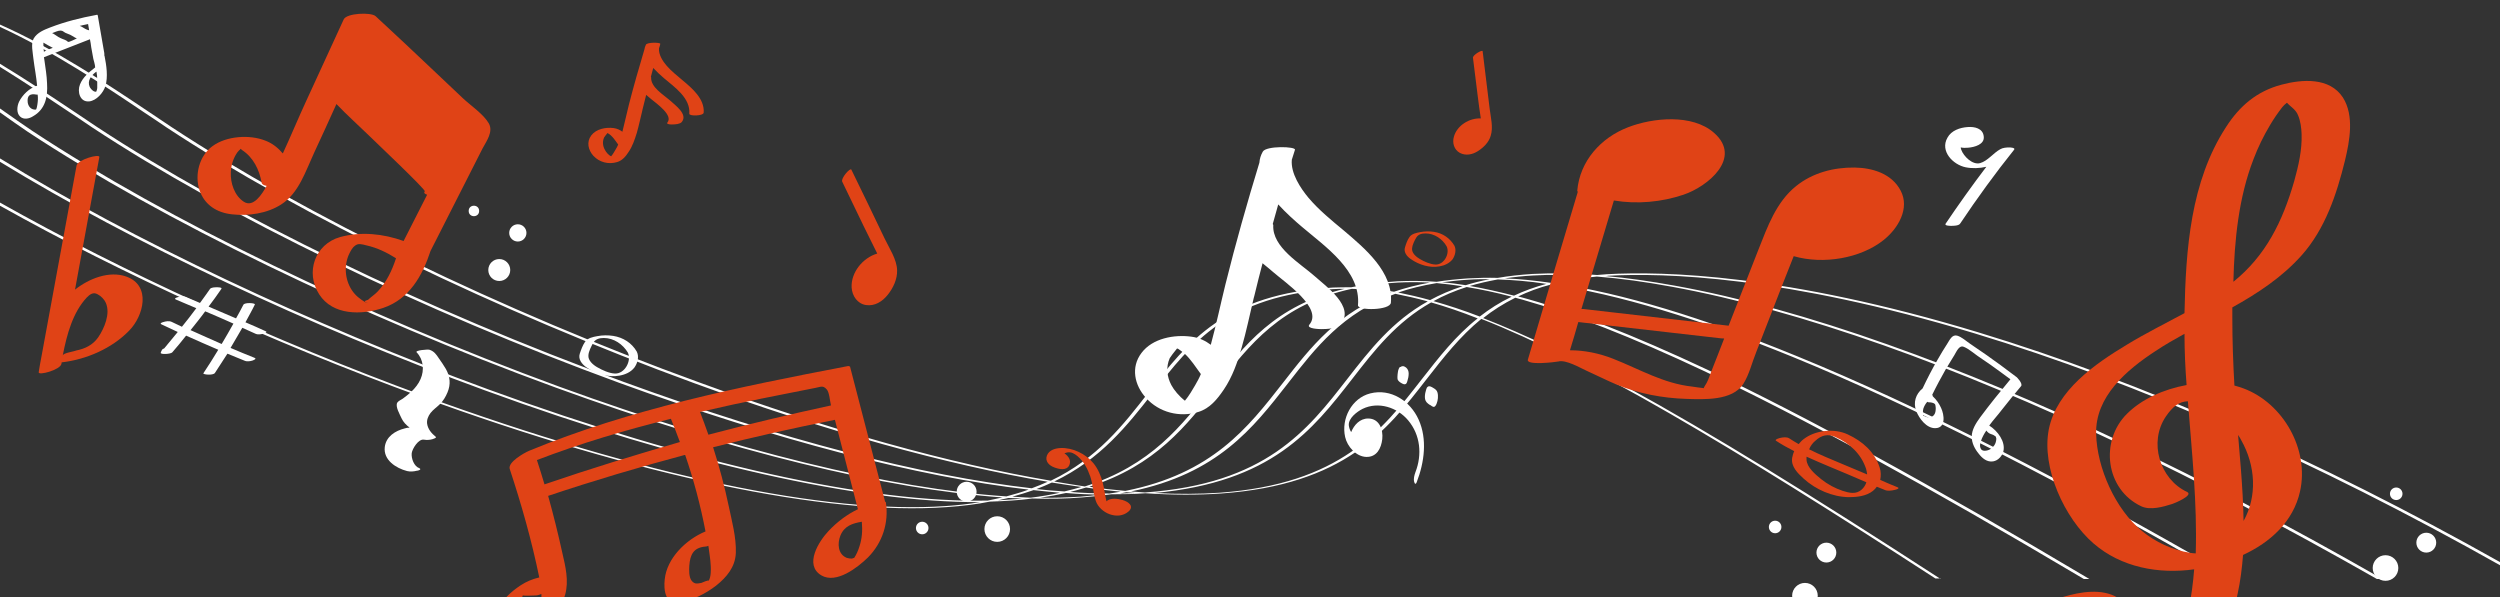 <?xml version="1.0" encoding="utf-8"?>
<!-- Generator: Adobe Illustrator 19.0.0, SVG Export Plug-In . SVG Version: 6.00 Build 0)  -->
<svg version="1.1" xmlns="http://www.w3.org/2000/svg" xmlns:xlink="http://www.w3.org/1999/xlink" x="0px" y="0px"
	 viewBox="0 0 956.4 228.4" style="enable-background:new 0 0 956.4 228.4;" xml:space="preserve">
<rect x="0" y="0" width="956.4" height="228.4" fill="#333333" stroke="none"/>
<style type="text/css">
	.st0{fill:#FFFFFF;}
	.st1{fill:#E04316;}
</style>
<g id="Bg">
</g>
<g id="Object">
	<path class="st0" d="M742.4,221.5c-49.2-31.9-87.8-55.8-119.8-73.3c-21.1-11.6-39.3-20.3-55.2-26.5c3.6-2.9,7.7-5.5,12.3-7.8
		c0.8,0.2,1.7,0.5,2.6,0.7c19.4,5.5,42.1,14.4,69.3,27.2c37.5,17.7,84.8,43.6,145.6,79.7h2.1c-61-36.3-108.4-62.2-146-80
		c-28.5-13.4-52.2-22.7-72.5-28.1c3.8-1.8,8-3.4,12.7-4.6c25.5,3.8,56.4,13.1,92.2,27.7c46.5,19,102.5,47.5,167.2,85h2.1
		c-64.9-37.7-121.1-66.3-167.7-85.3c-36.1-14.8-66.6-24-92.2-27.8c4.8-1.2,10-2.1,15.8-2.6c8.9,0.7,18.4,2,28.7,3.9
		c24.2,4.4,51.5,12,81,22.4c56.4,20,119.6,50,188.7,89.4h2.1c-69.2-39.6-132.7-69.7-189.2-89.7c-29.6-10.5-57-18.1-81.4-22.5
		c-9.4-1.7-18.3-3-26.6-3.7c0.3,0,0.7,0,1.1-0.1c21-1.2,67.2,0,140,22c62.7,19,130.2,48.8,201.4,88.9v-1.2
		c-70.6-39.7-137.7-69.2-200-88.1c-73.5-22.3-120.5-23.4-141.9-22.2c-1.3,0.1-2.6,0.2-3.8,0.3c-8.9-0.7-17.2-0.8-24.7-0.4
		c-4.8,0.3-9.2,0.8-13.3,1.5c-3.9-0.1-7.7,0-11.4,0.2c-4.3,0.3-8.3,0.7-12,1.3c-5.2-0.4-10.2-0.4-14.9-0.2
		c-6.6,0.4-12.5,1.2-17.8,2.3c-2.3,0-4.6,0-6.9,0.1c-41.3,2.4-55.5,20.7-70.6,40.1c-9.7,12.5-19.6,25.3-37.4,33.8
		c-38.4-6.5-84.2-19.2-134.5-37.6C192.2,119,116.9,82.4,65.6,48.6c-2.6-1.7-5.5-3.7-8.5-5.7C41.4,32.4,21,18.7,0,9.4l0,0.9
		c20.2,9.3,40,22.5,55.3,32.8c3,2,5.9,3.9,8.5,5.7c51.4,33.9,126.8,70.4,201.8,97.8c50.5,18.4,96.5,31.2,135.2,37.7
		c-1.9,0.9-4,1.7-6.1,2.5c-42.2-4.8-95.9-18.7-156.1-40.7C163.7,118.9,88.3,82.3,37,48.5c-2.6-1.7-5.5-3.7-8.5-5.7
		C20.1,37.2,10.4,30.7,0,24.4l0,1.2C9.7,31.6,18.8,37.7,26.7,43c3,2,5.9,3.9,8.5,5.7c51.4,33.9,126.8,70.4,201.8,97.8
		c60.1,21.9,113.9,35.9,156.5,40.8c-2.7,1-5.5,1.8-8.5,2.6c-44.2-2.9-103.6-17.4-171.1-42C139,120.5,63.7,84,12.4,50.1
		c-3.9-2.6-8-5.5-12.4-8.6L0,43c3.7,2.7,7.3,5.1,10.6,7.4c51.4,33.9,126.8,70.4,201.8,97.8c67.2,24.5,126.5,39,171.1,42.1
		c-1.8,0.4-3.6,0.8-5.6,1.2c-45.4,1-112.7-13.9-191-42.5C118.9,124.1,50.4,91.7,0,60.6l0,1.3c50.3,30.8,118,62.8,185.4,87.4
		c76.8,28.1,143.4,43,189.5,42.8c-4.1,0.7-8.5,1.2-13.2,1.5c-45.3,3.2-116.1-11.7-199.4-42.1C104.8,130.4,47,104,0,77.5l0,1.2
		c46.7,26.2,103.9,52.2,160.8,73c83.7,30.6,155.3,45.6,201.4,42.3c6-0.4,11.5-1.1,16.5-2.1c2.8-0.1,5.5-0.2,8.2-0.4
		c2.7-0.2,5.3-0.4,7.9-0.8c6.8,0.2,13.2,0.1,19.1-0.4c4-0.3,7.7-0.7,11.2-1.2c4.6,0,8.9-0.1,13.1-0.4c10.5,0.7,20.2,0.7,28.9,0.1
		c47.3-3.4,63.3-23.9,78.7-43.8c6.4-8.2,12.7-16.3,20.9-23c40.3,15.8,94.5,47.9,173.7,99.3H742.4z M578.3,113.5
		c-4.6,2.2-8.6,4.8-12.2,7.6c-6.2-2.4-12.1-4.3-17.7-5.9c3.8-2.1,8-3.9,12.7-5.4C566.5,110.7,572.3,111.9,578.3,113.5z M532.2,112
		c-20.3,7.3-30.7,20.7-41.5,34.6c-13.3,17-26.9,34.6-60.2,41.2c-4.5-0.4-9.1-0.9-13.8-1.6c25.4-8.1,37.3-23.4,48.9-38.4
		c12.5-16.1,24.4-31.4,51.5-37.3C521.9,110.6,526.9,111.1,532.2,112z M534.9,111.9c4.4-1.5,9.2-2.7,14.7-3.6
		c3.2,0.3,6.5,0.7,9.9,1.2c-4.6,1.5-8.7,3.3-12.4,5.3C542.8,113.6,538.8,112.7,534.9,111.9z M428.7,188.1c-1.4,0.2-2.7,0.5-4.2,0.7
		c-4.8,0-9.9-0.2-15.1-0.6c2.1-0.5,4.1-1.1,6.1-1.7C420,187.2,424.4,187.7,428.7,188.1z M430.9,188.3c1.1,0.1,2.2,0.2,3.3,0.3
		c-1.9,0.1-3.8,0.1-5.8,0.2C429.3,188.6,430.1,188.5,430.9,188.3z M432.7,188c33.2-6.8,46.7-24.3,59.9-41.2
		c10.8-13.9,21.1-27.2,41.2-34.4c4,0.8,8.1,1.7,12.4,2.9c-13.6,7.6-22.1,18.5-30.8,29.7c-15.3,19.7-31.2,40.1-77.4,43.4
		C436.3,188.3,434.5,188.1,432.7,188z M591.6,108.6c-4.5,1.2-8.6,2.7-12.4,4.5c-5.9-1.5-11.6-2.8-16.9-3.7c3.3-1,6.9-1.8,10.7-2.5
		C578.9,107.1,585.1,107.6,591.6,108.6z M575.7,106.5c3.4-0.5,6.9-0.9,10.7-1.1c6.5-0.4,13.6-0.3,21.3,0.2
		c-5.3,0.6-10.1,1.4-14.5,2.6C587.1,107.3,581.2,106.7,575.7,106.5z M561.7,107c2.7-0.2,5.5-0.2,8.3-0.2c-3.3,0.6-6.4,1.4-9.3,2.3
		c-3.1-0.5-6.1-0.9-9-1.1C554.9,107.6,558.2,107.2,561.7,107z M519.2,110c4.7-0.9,9.9-1.6,15.5-1.9c3.9-0.2,8-0.2,12.3,0
		c-5,0.9-9.6,2.1-13.7,3.5C528.4,110.8,523.7,110.3,519.2,110z M403.3,184.2c17.9-8.6,27.9-21.4,37.7-33.9
		c14.9-19.2,29-37.3,69.1-39.7c1.4-0.1,2.9-0.1,4.3-0.1c-26.6,6.3-38.3,21.4-50.6,37.3c-11.6,15-23.5,30.3-48.8,38.3
		C411.2,185.5,407.3,184.9,403.3,184.2z M396.5,187.1c2.1-0.8,4-1.6,5.9-2.5c3.9,0.6,7.6,1.2,11.3,1.7c-2.1,0.6-4.3,1.2-6.5,1.7
		C403.7,187.8,400.2,187.5,396.5,187.1z M387.3,190c2.9-0.8,5.5-1.6,8.1-2.5c3.4,0.4,6.8,0.7,10.1,1c-3.5,0.8-7.2,1.4-11.2,1.9
		C392.1,190.3,389.7,190.2,387.3,190z M391,190.7c-1.5,0.2-3,0.3-4.6,0.4c-1.5,0.1-3.1,0.2-4.6,0.3c1.4-0.3,2.7-0.6,4-0.9
		C387.5,190.6,389.3,190.6,391,190.7z M421.2,189.2c-2.5,0.3-5.1,0.6-7.8,0.8c-4.8,0.3-10,0.5-15.4,0.4c3.4-0.5,6.7-1.1,9.8-1.8
		C412.4,189,416.9,189.2,421.2,189.2z M543.9,145.1c-15.3,19.7-31.2,40.1-77.4,43.4c-7.6,0.5-15.9,0.6-24.8,0.1
		c44.8-4.1,60.4-24.1,75.5-43.5c8.6-11.1,17-21.9,30.3-29.4c5.6,1.6,11.5,3.6,17.8,6.1C556.8,128.5,550.5,136.7,543.9,145.1z"/>
	<path class="st0" d="M733.1,157.3c1.1,2.8,3.9,6.6,7.3,6.5c4.1-0.1,3.4-5.1,2.2-7.7c-0.7-1.6-1.8-3.2-3.2-4.5
		c0-0.2-0.1-0.4-0.2-0.6c1.6-3.3,3.4-6.6,5.2-9.8c1.1-1.8,2.2-3.6,3.3-5.4c0.8-1.3,1.8-3.9,3.6-3.1c1.8,0.7,3.7,2.4,5.3,3.5
		c1.7,1.2,3.4,2.3,5.1,3.5c2.5,1.8,5,3.6,7.4,5.4c-4,4.8-7.9,9.6-11.6,14.6c-1.6,2.2-3.2,4.7-3.2,7.4c0,2.4,1.2,4.7,2.7,6.5
		c1.3,1.7,3.2,3.3,5.5,2.9c1.9-0.3,3.4-2,3.9-3.8c0.9-3.7-2.1-7.8-5.4-9.9c1.5-2.1,3.3-4,4.8-6c2.4-3.1,4.9-6.1,7.4-9.1
		c0.7-0.9-1.4-3.3-2.1-3.7c-3.8-2.9-7.6-5.7-11.6-8.5c-1.9-1.3-3.8-2.6-5.7-3.9c-1.5-1-3.3-2.7-5.1-3.2c-1.9-0.5-2.8,1.6-3.7,3
		c-1.3,2-2.5,4-3.7,6.1c-2.1,3.6-4,7.3-5.8,11.1C732.9,150.7,731.8,154,733.1,157.3z M758.8,166.5c0.3-0.6,0.7-1.2,1.1-1.8
		c0.4,0.6,1,1.1,1.6,1.3c0.5,0.2,1,0.3,1.4,0.6c0.1,0.1,0.4,0.3,0.6,0.4c0,0.2,0.2,0.6,0.2,0.7c0,0.4,0,0.7-0.1,1
		c-0.2,1.3-1.1,2.5-2.3,3.2c-1.1,0.6-3.1,1-3.6-0.4C757,170.2,758.1,167.8,758.8,166.5z M737.3,153.7c0.2,0.1,0.3,0.2,0.5,0.2
		c0.7,0,2,0.1,2.5,0.8c0.2,0.4,0.3,1.8,0.2,2.2c-0.1,1.9-1.4,3.1-3.3,2.7c-0.4-0.1-1-0.5-1.4-0.5c0,0-0.1,0-0.1-0.1
		c0-0.9-0.2-1.7,0.1-2.7C736.1,155.4,736.6,154.5,737.3,153.7z"/>
	<path class="st0" d="M160.4,179.1c-2-0.7-3.1-3.7-2.9-5.7c0.2-1.7,2.6-5.6,4.7-5.2c1.1,0.2,2.3,0.1,3.3-0.2
		c0.2-0.1,1.7-0.5,1.2-0.9c-1.6-1.3-3-2.9-3.3-5c-0.2-1.5,0.4-2.9,1.3-4.1c1-1.3,2.4-2.2,3.6-3.4c1.3-1.3,2.2-2.8,2.9-4.5
		c1.3-3.1,1-6-0.6-8.9c-0.8-1.4-1.8-2.8-2.7-4.1c-1-1.5-1.8-2.7-3.6-3.3c-0.6-0.2-5.7,0.2-4.9,1c2.6,2.7,3,6.8,1.5,10.2
		c-0.8,1.9-2.2,3.6-3.7,5c-1,0.9-2,1.7-3.1,2.5c-0.6,0.4-1.7,0.9-2.1,1.5c-0.9,1.5,1,4.6,1.6,6c0.7,1.5,1.8,2.6,3.1,3.6
		c-0.6,0-1.4,0.1-1.9,0.3c-3.6,0.9-7.1,3.1-7.6,7.1c-0.6,5,4.3,8.1,8.5,9.2c1.2,0.3,2.5,0.2,3.7-0.1
		C160,180.1,161.5,179.6,160.4,179.1z"/>
	<path class="st0" d="M243.6,134.5c-1.9-3.3-5.2-5.4-9-6c-2-0.3-4.1-0.3-6.1,0.1c-1.7,0.3-3.7,0.7-4.7,2.2c-0.9,1.3-1.5,3-2,4.5
		c-0.7,2.1,0.8,4,2.5,5.2c3.5,2.5,8.4,4,12.7,3.2c2.2-0.4,4.3-1.3,5.7-3.1C243.9,138.9,244.6,136.5,243.6,134.5z M235.2,142.9
		c-2.2-0.1-4.8-1.3-6.7-2.4c-1.6-0.9-3.6-2.6-3.4-4.6c0.1-1.5,1.1-3.4,1.8-4.7c0.9-1.5,2.4-1.9,4.1-1.9c3.8,0,7.3,2.4,9.2,5.6
		C241.7,138,239,143.1,235.2,142.9z"/>
	<path class="st1" d="M556.4,94c-1.7-2.9-4.5-4.8-7.8-5.3c-1.8-0.3-3.6-0.2-5.3,0.1c-1.5,0.3-3.2,0.6-4.1,1.9
		c-0.8,1.1-1.3,2.6-1.7,3.9c-0.6,1.8,0.7,3.5,2.2,4.5c3.1,2.2,7.3,3.5,11,2.8c1.9-0.3,3.8-1.2,5-2.7C556.7,97.7,557.2,95.6,556.4,94
		z M549.1,101.2c-2-0.1-4.2-1.1-5.9-2.1c-1.4-0.8-3.2-2.3-3-4.1c0.1-1.3,0.9-2.9,1.6-4.1c0.8-1.3,2.1-1.6,3.6-1.6
		c3.3,0,6.4,2.1,8,4.9C554.8,97,552.4,101.4,549.1,101.2z"/>
	<path class="st1" d="M858.1,212.3c10.4-4.8,19.2-12.7,21.8-24.3c3.6-16-6.4-33.7-21.6-39.4c-1.1-0.4-2.3-0.8-3.5-1.1
		c-0.5-8.6-0.8-17.2-0.8-25.8c0-1.4,0-2.7,0-4.1c9.7-5.4,19-11.5,26.5-19.9c9-10.1,13.4-23.3,16.6-36.3c1.8-7.5,3.6-17.2-0.8-24.1
		c-5.1-7.8-15.6-7-23.5-4.9c-9.4,2.5-16,8.1-21.2,16.2c-13.6,20.9-15.4,46.8-15.9,71.2c-7.4,4-14.9,7.7-22.1,12.1
		c-12.1,7.3-26.8,17.4-29.8,32.3c-2.9,14.8,6,34.1,17.1,43.7c10.6,9.2,25,11.8,38.5,9.9c-0.8,10.5-2.8,21-6.6,30.8
		c-2,5.1-4.4,10.1-7.6,14.6c-1.8,2.5-3.8,4.9-6.2,6.9c-0.8,0.7-1.9,1.3-2.7,2c-0.3,0.1-0.6,0.3-0.8,0.4c-0.5-0.1-1.3-0.1-2.4-0.2
		c-6.6-1.5-13.5-5.4-18.2-10.8c10-2.1,20-7,22-16.9c1.2-5.9-1.4-12.7-6.7-15.9c-6-3.7-14.3-2.3-20.7-0.4
		c-13.3,3.9-22.9,15.9-17.8,30.1c5,13.9,22.5,21.7,36.5,20.9c29.1-1.8,42.9-26.1,47.8-52C857.1,222.3,857.7,217.3,858.1,212.3z
		 M857.4,168.4c5.5,9.7,6.2,21.4,0.9,30.9c-0.1-6.5-0.5-13-1-19.6c-0.4-4.5-0.7-8.9-1.1-13.3C856.6,167,857.1,167.7,857.4,168.4z
		 M862.1,60.9c1.7-4.5,3.8-8.8,6.3-13c1.4-2.4,3-4.7,4.7-6.9c0.5-0.6,1.1-1.2,1.8-1.7c1.3,1.5,3.3,2.5,4.2,4.7
		c1,2.3,1.3,4.9,1.4,7.3c0.2,6.1-1.2,12.1-2.8,17.9c-4.5,15.6-10.9,28.6-23.3,38.6C854.8,91.9,856.4,75.6,862.1,60.9z M819.4,203.1
		c-10.1-8.2-17.2-24.1-17.5-37.1c-0.4-14.3,11.7-24.5,22.7-31.7c3.6-2.4,7.3-4.5,11.1-6.6c0,6.5,0.3,13.1,0.8,19.6
		c-8.8,1.6-17.2,5.4-22.8,11c-10.5,10.4-8.2,29,5.5,35.4c3.4,1.6,8.4,0.2,11.8-0.9c0.7-0.2,8.3-3.3,5.7-4.6
		c-10.5-4.9-14.8-19.1-8.1-28.9c2.6-3.8,5.1-5.7,8.4-5.8c1.5,19.4,3.6,38.8,3,58.2c-0.7,0-1.4-0.1-2.1-0.2
		C831,210.4,824.6,207.4,819.4,203.1z"/>
	<path class="st1" d="M187,47.2c-2.1-3.6-6.8-6.7-9.9-9.6c-3.7-3.5-7.4-7-11.1-10.5c-7.4-7-14.8-14-22.3-20.9
		C142,4.6,132.6,5,131.5,7.4c-4.8,10.4-9.5,20.7-14.3,31.1c-3.1,6.7-5.9,13.5-9,20.2c-1.8-2.1-4-3.9-6.7-4.9
		c-6-2.4-14.9-1.8-20.2,2.1c-5.1,3.7-6.9,11-5,16.8c1.9,5.7,6.7,8.7,12.5,9.3c6.2,0.7,13.4-0.3,18.8-3.8c6.7-4.3,9.3-12.7,12.5-19.6
		c2.9-6.3,5.8-12.5,8.6-18.8c4,4.2,8.5,8.2,12.6,12.2c1.8,1.8,21.7,20.6,21.2,21.2c-0.5,0.6,0,1,0.9,1.3c-3,5.9-6,11.8-9,17.7
		c-7.8-2.8-16.4-3.7-24.3-1.5c-9.6,2.7-13.4,13.5-8,21.9c5.2,8.1,16.2,8,24.5,5.2c10-3.4,15-12.3,18.1-21.8
		c4.3-8.5,8.7-17.1,13-25.6c2.3-4.5,4.6-9.1,6.9-13.6C186.1,54,188.8,50.4,187,47.2z M91,56.6C91,56.6,91,56.6,91,56.6
		C91,56.6,91,56.6,91,56.6C89.7,55.9,89.7,55.9,91,56.6z M93.3,77.2c-3.6-2.3-5.2-7.2-5-11.3c0.1-2.5,0.8-4.9,2.1-7
		c0.3-0.5,0.6-0.9,1-1.3c0.4-0.3,0.6-0.5,0.5-0.7c0.3,0.1,0.5,0.3,0.7,0.5c4.3,2.8,6.6,7.5,7.5,12.5c0.1,0.6,0.8,1,1.9,1.2
		C100.2,74.4,96.9,79.5,93.3,77.2z M144.5,111.5c-1.1,1.2-2.6,2.1-3.7,3.2c-1.4,0.4-1.6,0.7-0.6,1c1,0.4,0.8,0.3-0.5-0.1
		c-2.1-1.3-3.7-2.5-5.1-4.6c-2.7-4.1-3.1-9.7-0.9-14.1c0.5-1,1.2-2.3,2.1-2.9c1.3-1,2.5-0.6,4.5-0.1c4,0.9,7.7,2.7,11.2,4.9
		C150,103.4,147.9,107.9,144.5,111.5z"/>
	<path class="st0" d="M97.4,136.9c-3.1-1.2-6.1-2.5-9.2-3.8c1.5-2.5,3-5.1,4.5-7.7c1.7,0.8,3.4,1.5,5.1,2.3c0.9,0.4,2.2,0.2,3.1-0.1
		c0.4-0.1,1.6-0.5,0.7-0.9c-2.6-1.2-5.1-2.3-7.7-3.4c1.2-2.3,2.5-4.5,3.6-6.8c0.3-0.6-3.9-0.9-4.4,0.1c-0.9,1.7-1.8,3.5-2.8,5.2
		c-3.5-1.5-7-3-10.5-4.5c1.7-2.2,3.3-4.5,4.9-6.8c0.4-0.6-1.4-0.6-1.7-0.6c-0.7,0-2.3,0-2.7,0.7c-1.3,1.8-2.5,3.6-3.8,5.3
		c-1.8-0.8-3.6-1.5-5.4-2.3c-0.9-0.4-2.2-0.2-3.1,0.1c-0.4,0.1-1.6,0.5-0.7,0.9c2.6,1.1,5.2,2.2,7.8,3.3c-1.8,2.4-3.6,4.8-5.5,7.1
		c-1.3-0.6-2.6-1.2-4-1.9c-0.9-0.4-2.2-0.2-3.1,0.1c-0.4,0.1-1.6,0.5-0.7,0.9c2.1,1,4.1,1.9,6.2,2.9c-1.7,2.1-3.5,4.2-5.2,6.3
		c-0.4,0.1-0.7,0.3-0.8,0.5c-0.2,0.4-0.4,0.7-0.5,1.1c-0.4,0.8,3.8,0.6,4.4-0.1c1.8-2.1,3.6-4.2,5.3-6.4c4.1,1.8,8.2,3.7,12.3,5.4
		c-1.8,3-3.7,6-5.7,9c-0.3,0.5,3.7,0.9,4.4-0.1c1.6-2.5,3.2-4.9,4.8-7.4c2.2,0.9,4.4,1.8,6.6,2.7c0.9,0.4,2.2,0.2,3.1-0.1
		C97.1,137.7,98.3,137.3,97.4,136.9z M72.9,126.3c1.9-2.4,3.8-4.7,5.6-7.2c3.6,1.5,7.2,3.1,10.8,4.7c-1.5,2.6-2.9,5.2-4.5,7.8
		C80.8,129.8,76.8,128.1,72.9,126.3z"/>
	<path class="st1" d="M338.4,91.2c-4.2-8.8-8.4-17.5-12.7-26.3c-0.4-0.9-4.1,3.3-3.5,4.6c2.8,5.7,5.5,11.5,8.3,17.2
		c1.7,3.4,3.4,6.9,5.1,10.3c-5.5,1.6-10.1,7.2-9.8,13c0.2,3.2,2.2,6.2,5.5,6.7c3.4,0.5,6.3-1.4,8.3-3.9c2.1-2.6,3.7-6,3.6-9.4
		C343.1,99.2,340.2,95,338.4,91.2z"/>
	<path class="st1" d="M569.9,41.7c-0.9-7.4-1.8-14.7-2.7-22.1c-0.1-0.7-3.8,1.4-3.7,2.5c0.6,4.8,1.2,9.7,1.8,14.5
		c0.3,2.9,0.8,5.8,1.2,8.7c-4.4-0.2-9.1,2.7-10.3,7c-0.7,2.4,0.1,5,2.3,6.2c2.3,1.2,4.9,0.6,6.9-0.7c2.2-1.4,4.2-3.4,4.9-5.9
		C571.3,48.7,570.3,44.9,569.9,41.7z"/>
	<path class="st1" d="M338.6,191.9c-4.5-17.2-8.9-34.4-13.4-51.6c-0.3-0.3-0.7-0.3-1.1-0.2c-41.3,7.9-82.8,16.3-121.8,32.4
		c-1.8,0.8-8.1,4.3-7.3,6.9c4.5,13.6,8.4,27.4,11.3,41.5c-2.5,0.6-4.8,1.5-7.1,3c-3.6,2.4-8.1,6.1-8.8,10.7c-0.6,4,2.3,7.1,6.1,7.8
		c4.5,0.9,8.9-1.9,12.3-4.5c3.4-2.7,6.2-6.1,7.4-10.4c1.5-5.3,0.1-10.9-1.1-16.1c-1.6-7.3-3.4-14.5-5.4-21.7
		c17.3-5.8,34.8-11,52.4-15.7c3.3,9.6,5.9,19.4,7.8,29.3c-7.7,3.2-14.8,10.4-15.6,18.3c-0.5,4.3,0.3,9.9,5.7,8.9
		c5-0.9,10-3.4,14-6.5c4-3.2,7.3-7.1,7.5-12.5c0.2-5.9-1.5-12.1-2.7-17.8c-1.6-7.6-3.6-15.2-6-22.6c15.4-3.9,31-7.4,46.6-10.5
		c0,0,0,0,0,0c2.9,11.4,5.9,22.8,8.8,34.2c-4.2,2-8,4.9-11.2,8.3c-3.7,3.9-9.5,13-2.8,17c5.7,3.4,13.9-3,17.8-6.8
		c5.6-5.6,8.1-13.4,6.9-21.1C338.9,192.1,338.8,192,338.6,191.9z M271.9,216.5c0.1,1.5,0.1,4.3-0.8,5.7c0.2-0.5-2.6,0.7-2.8,0.8
		c-1.7,0.3-2.5,0.5-3.6-0.7c-1.2-1.3-1.1-4.3-1-5.9c0.3-4.2,1.6-6.9,6.1-7.3c0.4,0,0.8-0.1,1.2-0.3
		C271.3,211.3,271.8,213.9,271.9,216.5z M206,235.2c-0.2,0-0.4,0-0.6-0.1c-2.6-0.3-4.8-1.9-5.5-4.4c-0.3-0.7-0.3-1.4-0.2-2.1
		c0.1-0.3,0.2-0.6,0.3-0.8c0.8,0.2,4.1,0,4.7,0c0.8,0,1.6-0.2,2.4-0.6c0.1,1.3,0.1,2.7-0.1,4C207.1,232.2,206,234.2,206,235.2z
		 M208.3,185.3c-0.9-3.1-1.9-6.2-2.9-9.3c16.7-6.4,33.9-11.5,51.3-15.8c0,0,0,0.1,0,0.1c1.2,2.9,2.3,5.9,3.4,8.8
		C242.8,174.1,225.5,179.4,208.3,185.3z M271,166.3c-1-2.9-2.1-5.8-3.2-8.7c4.3-1,8.6-1.9,12.9-2.9c7-1.5,14-2.9,21.1-4.3
		c3.4-0.7,6.7-1.3,10.1-2c2.2-0.4,2.9-1.1,4.4,0.6c1,1.1,1.2,4.6,1.6,6.1c0,0,0,0,0,0C302.2,158.5,286.6,162.2,271,166.3z
		 M328.7,209.3c-0.4,1.3-1.1,2.9-1.9,4.1c-0.2,0.1-0.5,0.1-0.9,0.3c-0.7,0-1.4-0.1-2-0.3c-3.4-1.4-3.6-5.5-2.4-8.5
		c1.5-3.7,4.6-4.7,8.2-5.3C330,202.9,329.8,206.2,328.7,209.3z"/>
	<path class="st1" d="M725.9,186.4c-2.2-0.9-4.4-1.8-6.6-2.8c0.3-1.5,0.3-3.2-0.2-4.7c-1.9-6-6.6-10.1-12.2-12.7
		c-5.1-2.4-12.4-1.7-16.9,1.8c-0.7,0.5-1.3,1.2-1.9,1.9c-1.2-0.7-2.4-1.4-3.6-2.2c-0.9-0.6-2.4-0.4-3.3-0.2c-0.2,0-2.4,0.6-1.8,1.1
		c2.3,1.5,4.6,2.8,7,4c-0.4,0.8-0.6,1.7-0.8,2.6c-0.5,3.3,2.2,5.9,4.4,7.9c4.6,4.2,11,7,17.3,7.1c3.1,0,6.7-0.4,9.2-2.4
		c0.6-0.5,1.1-1,1.5-1.6c1.1,0.4,2.1,0.9,3.2,1.3c1,0.4,2.6,0.2,3.7-0.1C725.5,187.3,727,186.8,725.9,186.4z M694.5,168.6
		c2.4-2.2,4.8-2.7,7.7-1.4c5.4,2.4,9.8,6.4,11.7,12.2c0.2,0.7,0.3,1.4,0.4,2.1c-3.1-1.3-6.2-2.6-9.3-3.9c-4.3-1.8-8.7-3.6-12.9-5.7
		C692.6,170.6,693.5,169.4,694.5,168.6z M712.2,187.3c-2.1,1.9-4.7,1.3-7.2,0.5c-3-1-5.8-2.5-8.3-4.5c-2.2-1.8-5.5-4.5-5.6-7.5
		c0-0.4,0-0.7,0-1.1c2.8,1.3,5.7,2.5,8.5,3.7c4.8,2,9.6,4,14.4,6.1C713.7,185.5,713.1,186.5,712.2,187.3z"/>
	<path class="st0" d="M768.8,56.4c-1.2,0-2.6,0.1-3.6,0.7c-2.6,1.4-4.8,4.5-7.7,5.3c-2.9,0.8-6.3-2.6-7.2-5.1
		c-0.1-0.3-0.2-0.6-0.2-0.9c0.9,0.2,1.9,0.2,2.9,0.1c2.3-0.2,6.3-1.2,5.9-4.3c-0.3-3.1-3.5-3.8-6.1-3.6c-3,0.2-6.3,1.3-7.8,4.1
		c-2.9,5.1,2.1,10.3,7,11.3c2.5,0.5,5.3,0.4,7.9-0.2c-5.4,7.1-10.6,14.4-15.6,21.8c-0.5,0.8,1.8,0.8,2.1,0.8c0.8,0,3,0,3.5-0.9
		c6.5-9.7,13.3-19.1,20.6-28.2C771.2,56.5,769,56.4,768.8,56.4z"/>
	<path class="st1" d="M48.3,105.8c-6.4-2.3-14.2,0.7-19.6,5C31.8,93.9,34.9,77,38,60.1c0.3-1.4-8.2,0.9-8.7,3.2
		c-4.5,24.3-8.9,48.6-13.4,72.9c-0.4,2.1-0.8,4.2-1.1,6.2c-0.2,1.4,8.3-0.9,8.7-3.2c0-0.2,0.1-0.4,0.1-0.6c0.1,0,0.1,0,0.2,0
		c9.3-1.1,19-5.3,25.6-12.1C55,120.8,57.9,109.2,48.3,105.8z M24,136c0-0.2,0.1-0.3,0.1-0.5c1.5-7.5,3.7-15.9,9.1-21.7
		c1.2-1.2,2.4-2.1,4-1.3c1.4,0.7,2.7,2,3.3,3.4c1.8,4.1-0.6,9.7-2.9,13.1c-2.1,3-5,4.4-8.5,5.1C28.3,134.5,24.2,135,24,136z"/>
	<g>
		<path class="st0" d="M524.2,150.5c-7.1,1.8-11.2,9.7-9.6,16.7c0.8,3.6,4.2,7.5,8.1,7.6c4,0.1,5.7-3.3,6.1-6.8
			c0.4-3.6-1.1-7.9-5.4-7.9c-3.2,0-5.4,2.5-6.5,5.2c-0.5-0.8-0.8-1.7-0.9-2.6c-0.2-2.7,3.1-5.2,5.3-6.3c6-2.9,13.2-0.6,17.4,4.4
			c4.7,5.6,5.4,13.1,2.8,19.8c-0.4,1.1-0.8,2.5-0.5,3.7c0.2,0.8,0.6,1.2,1,0.1c2.9-7.5,4.1-16.4,0.7-23.9
			C539.5,153.4,532.1,148.5,524.2,150.5z"/>
		<path class="st0" d="M537.8,146.9c0.3-0.2,0.5-0.7,0.6-1.1c0.3-0.9,0.5-1.9,0.5-2.9c0-0.9-0.3-1.7-1-2.3c-0.4-0.3-0.9-0.6-1.4-0.5
			c-0.3,0-0.5,0.2-0.7,0.3c-0.5-0.3-1,1.5-1,1.8c-0.1,0.7-0.2,1.3-0.2,2c0,0.4,0,1,0.2,1.2c0,0,0,0.1,0.1,0.1c0,0.1,0.1,0.2,0.1,0.2
			c0.3,0.3,0.6,0.6,1,0.8C536.7,146.9,537.3,147.2,537.8,146.9z"/>
		<path class="st0" d="M548.3,148.4c-0.5-0.3-1.4-0.9-2-0.5c-0.4,0.2-0.6,0.7-0.7,1.1c-0.3,0.9-0.5,1.9-0.5,2.9
			c0,1.1,0.4,1.9,1.2,2.5c0.3,0.3,0.7,0.5,1.1,0.7c0.2,0.2,0.4,0.3,0.6,0.4c0.8,0.5,1.3-0.3,1.6-1.1c0.5-1.2,0.7-3,0.3-4.3
			C549.7,149.3,549,148.8,548.3,148.4z"/>
	</g>
	<path class="st1" d="M727.1,72.9c-3.4-6.5-10.8-8.7-17.6-8.8c-8-0.1-16.1,2-22.4,7.1c-7.6,6.1-10.9,15.5-14.4,24.3
		c-3.8,9.7-7.6,19.4-11.4,29.1c-18.3-2.1-36.5-4.2-54.8-6.3c-0.5-0.1-1-0.1-1.5-0.1c4.1-13.8,8.3-27.7,12.4-41.5
		c8.9,1.5,18.3,0.6,26.6-2.2c9.3-3.1,22.7-14.1,11.7-23.7c-8.3-7.3-23.4-5.8-32.9-2.1c-10.4,4-18.4,12.9-19.4,24.2
		c0,0.2,0.1,0.3,0.2,0.5c-6.4,21.4-12.8,42.8-19.1,64.2c-0.7,2.3,10.7,0.9,11.6,0.7c3-0.8,8.3,2.4,11,3.6c3.8,1.7,7.5,3.6,11.3,5.2
		c8.5,3.5,17.6,5.2,26.7,5.5c6.7,0.2,17.6,0.8,21.8-5.7c2.3-3.6,3.4-8.4,5-12.3c1.9-5,3.9-9.9,5.8-14.9c2.8-7.2,5.6-14.5,8.5-21.7
		c11.4,3.3,25.6,0.8,34.3-6.1C726.2,87.4,730.7,79.7,727.1,72.9z M647.4,147.9c-11.1-1.2-20.2-6.7-30.4-10.7
		c-5.4-2.1-10.9-3.2-16.4-3.2c1.1-3.6,2.2-7.2,3.2-10.8c17.8,2,35.6,4.1,53.4,6.1c0.8,0.1,1.6,0.2,2.4,0.2c-1.7,4.3-3.3,8.6-5,12.8
		c-0.7,1.9-1.3,3.8-2.5,5.5c-0.3,0.4-0.3,0.6-0.2,0.7C650.5,148.4,648.3,148,647.4,147.9z"/>
	<path class="st1" d="M269.2,43.1c0.4-5.3-4.5-9.4-8.1-12.4c-2.1-1.8-4.3-3.5-6.1-5.6c-1.4-1.6-3.1-4.2-2.9-6.6
		c0.2-0.6,0.4-1.1,0.5-1.7c0.2-0.6-5-0.7-5.5,0.3c-0.3,0.6-0.5,1.3-0.6,1.9c-2.1,7-4.1,14-5.9,21c-0.9,3.5-1.6,7-2.5,10.4
		c-0.9-0.7-2-1.2-3.3-1.4c-3-0.4-6.7,0.3-8.6,2.8c-1.9,2.5-1.2,5.6,0.8,7.8c2.3,2.5,5.8,3.4,9.1,2.4c2-0.6,3.3-2.2,4.4-3.9
		c1.5-2.2,2.3-4.7,3.1-7.2c0.8-2.8,1.4-5.7,2.1-8.5c0-0.2,0.1-0.3,0.1-0.5c0.5-1.9,0.9-3.7,1.4-5.6c0.7,0.6,1.3,1.1,1.9,1.6
		c1.9,1.6,8.6,6.2,6.2,9c-0.6,0.7,1.8,0.8,2.1,0.7c0.9,0,2.7-0.1,3.4-0.9c2.5-3-2.6-6.5-4.5-8.3c-2.5-2.2-7.4-5-7.2-8.8
		c0-0.1,0-0.1-0.1-0.2c0.3-1.1,0.6-2.3,0.9-3.4c1.4,1.5,2.9,2.9,4.1,3.9c4,3.4,10.2,7.6,9.7,13.6C263.6,44.5,269.1,44.4,269.2,43.1z
		 M231.4,57.3c-0.8-1.4-1-3.1-0.3-4.7c0.1-0.2,0.8-1.1,1.3-1.7c0.1,0,0.2,0.1,0.2,0.1c0.4,0.2,0.7,0.5,1.1,0.8
		c1.1,1,1.9,2.3,2.8,3.5c-0.3,0.7-0.6,1.3-1,1.9c-0.4,0.7-1,1.8-1.7,2.6C232.7,59.3,231.8,58.1,231.4,57.3z"/>
	<path class="st0" d="M532.1,115.8c1-11.7-10-20.8-18-27.6c-4.7-3.9-9.5-7.8-13.5-12.5c-3-3.6-6.9-9.4-6.4-14.6
		c0.4-1.3,0.8-2.5,1.2-3.8c0.4-1.3-11-1.6-12.3,0.7c-0.8,1.4-1.2,2.8-1.3,4.2c-4.7,15.4-9.1,30.9-13,46.6
		c-1.9,7.7-3.5,15.4-5.6,23.1c-2-1.5-4.4-2.7-7.4-3.1c-6.6-0.9-14.9,0.6-19.1,6.2c-4.2,5.5-2.7,12.4,1.7,17.2c5,5.6,12.9,7.6,20,5.4
		c4.4-1.3,7.3-4.9,9.8-8.6c3.3-4.9,5.2-10.4,6.8-16c1.8-6.2,3.1-12.6,4.6-18.9c0.1-0.4,0.2-0.8,0.3-1.1c1-4.1,2-8.2,3.1-12.3
		c1.5,1.2,2.9,2.4,4.2,3.5c4.2,3.7,19.1,13.7,13.7,20c-1.3,1.6,4.1,1.7,4.5,1.7c2,0,6.1-0.1,7.5-1.9c5.6-6.6-5.7-14.5-9.9-18.3
		c-5.5-4.9-16.4-11.1-15.9-19.6c0-0.1-0.1-0.3-0.2-0.4c0.7-2.5,1.4-5,2.1-7.5c3.1,3.4,6.5,6.4,9.1,8.6c8.8,7.5,22.6,16.8,21.4,30
		C519.4,118.9,531.8,118.8,532.1,115.8z M448.1,147.3c-1.7-3.2-2.1-6.9-0.6-10.3c0.2-0.4,1.8-2.5,2.8-3.7c0.2,0.1,0.3,0.1,0.5,0.2
		c0.8,0.5,1.6,1.2,2.4,1.8c2.4,2.2,4.2,5.1,6.2,7.8c-0.6,1.5-1.4,2.9-2.2,4.3c-1,1.7-2.3,4-3.9,5.9
		C451.1,151.6,449.1,149.2,448.1,147.3z"/>
	<path class="st1" d="M429.5,191.3c-1.7-0.5-4.8-1-6.2,0.5c-0.6-2.3-0.8-4.7-1.4-7c-0.7-2.7-1.8-5.4-3.6-7.6c-3-3.6-7.9-6-12.6-5.8
		c-2.1,0.1-4.4,0.8-5.2,2.9c-0.8,2.2,0.9,3.8,2.8,4.5c1.8,0.7,4.8,1.4,5.8-0.9c0.8-1.9-0.4-3.4-1.9-4.5c0.3-0.1,0.7-0.2,1-0.3
		c1.6-0.3,2.8,0.4,4,1.4c2.4,2,3.9,4.9,4.9,7.8c1,3,1.1,6.3,2.1,9.3c1.6,4.7,8.4,7.6,12.5,4.1C434,193.7,431.8,192,429.5,191.3z
		 M405.2,178.1C405.2,178.1,405.2,178.1,405.2,178.1C405.2,178.1,405.2,178.1,405.2,178.1z"/>
	<path class="st0" d="M39.7,19.2c-0.8-4.4-1.5-8.8-2.3-13.3c-0.1-0.3-0.3-0.3-0.5-0.2c-6,1.1-12,2.6-17.7,4.8
		c-2.3,0.9-4.9,1.9-6.3,4.2c-1.2,2.1-0.3,5.6-0.1,7.9c0.4,3.3,1.1,6.7,1.4,10.2c-3,0.9-5.6,3.5-6.9,6.1c-0.8,1.7-1.1,4.3,0.4,5.7
		c1.4,1.3,3.5,0.8,4.9-0.1c4.8-2.7,5.7-7.5,5.4-12.6c-0.1-3-0.6-5.9-1-8.8c-0.1-0.4-0.1-0.8-0.2-1.2c5.8-2.3,11.6-4.5,17.4-6.8
		c0.1,0,0.1-0.1,0.2-0.1c0.2,1,0.4,2.1,0.5,3.1c0.3,1.5,0.5,2.9,0.8,4.4c0.1,0.5,0.7,2.3,0.7,3.3c-2.3,1.8-4.7,3.7-5.8,6.5
		c-1.1,2.7-0.1,6.8,3.5,6.5c2.8-0.3,5.4-3.3,6.2-5.8c1.1-3.6,0.4-8-0.3-11.6c0-0.1,0-0.1-0.1-0.1C40,20.5,39.8,19.8,39.7,19.2z
		 M14.3,40c-0.1,0.6-0.2,1.3-0.5,1.9c0,0,0,0,0,0c-0.3,0-0.5,0.1-0.8,0c-1.4-0.2-2.2-1.4-2.4-2.7c-0.3-2.7,0.9-3.5,3.4-3
		c0.1,0,0.3,0,0.4,0C14.6,37.4,14.5,38.7,14.3,40z M37.2,30.6c0,1,0,2.1,0,3.1c0,0.4-0.2,0.9-0.4,1.4c-0.3,0-0.6,0-1.1-0.3
		c-0.6-0.4-1.1-1-1.4-1.6c-1-2.3,0.6-4.3,2.3-5.6c0.1-0.1,0.2-0.1,0.3-0.2C37.1,28.4,37.2,29.5,37.2,30.6z M33.7,9.2
		c0.1,0.8,0.3,1.6,0.4,2.4c-1.1-0.2-2-0.9-2.9-1.4c-0.2-0.1-0.5-0.2-0.7-0.3C31.5,9.7,32.6,9.4,33.7,9.2z M24.3,12.1
		c0.4,0.3,0.9,0.6,1.3,0.7c0.9,0.3,1.7,0.7,2.5,1.2c0.4,0.3,0.8,0.5,1.3,0.7c-0.3,0.1-3.1,1.6-3.4,1.3c-0.8-0.8-1.8-0.9-2.8-1.4
		c-0.6-0.3-1.2-0.6-1.7-1c-0.2-0.1-1.4-1-1.6-0.9c0.9-0.3,2.2-1,3.2-1C23.5,11.7,23.9,11.8,24.3,12.1z M16.8,19.8
		c0-0.3-0.1-0.6-0.1-0.9c-0.1-0.8-0.1-1.7-0.1-2.6c1.2,0.7,2.4,1.4,3.6,2c-0.8,0.3-1.5,0.6-2.3,0.9C17.5,19.4,17.1,19.6,16.8,19.8z
		 M34.2,12.9c0,0,0.1-0.1,0.1-0.1c0,0,0,0.1,0,0.1C34.3,12.9,34.2,12.9,34.2,12.9z"/>
	<g>
		<circle class="st0" cx="191" cy="103.3" r="4.2"/>
		<circle class="st0" cx="198.1" cy="89.1" r="3.3"/>
		<circle class="st0" cx="181.3" cy="80.7" r="2"/>
	</g>
	<g>
		<circle class="st0" cx="690.5" cy="227.9" r="4.9"/>
		<circle class="st0" cx="698.7" cy="211.4" r="3.8"/>
		<circle class="st0" cx="679.1" cy="201.6" r="2.4"/>
	</g>
	<g>
		<circle class="st0" cx="912.6" cy="217.3" r="4.9"/>
		<circle class="st0" cx="928.2" cy="207.6" r="3.8"/>
		<circle class="st0" cx="916.7" cy="188.9" r="2.4"/>
	</g>
	<g>
		<circle class="st0" cx="381.5" cy="202.4" r="4.9"/>
		<circle class="st0" cx="369.8" cy="188.1" r="3.8"/>
		<circle class="st0" cx="352.8" cy="202" r="2.4"/>
	</g>
</g>
</svg>
